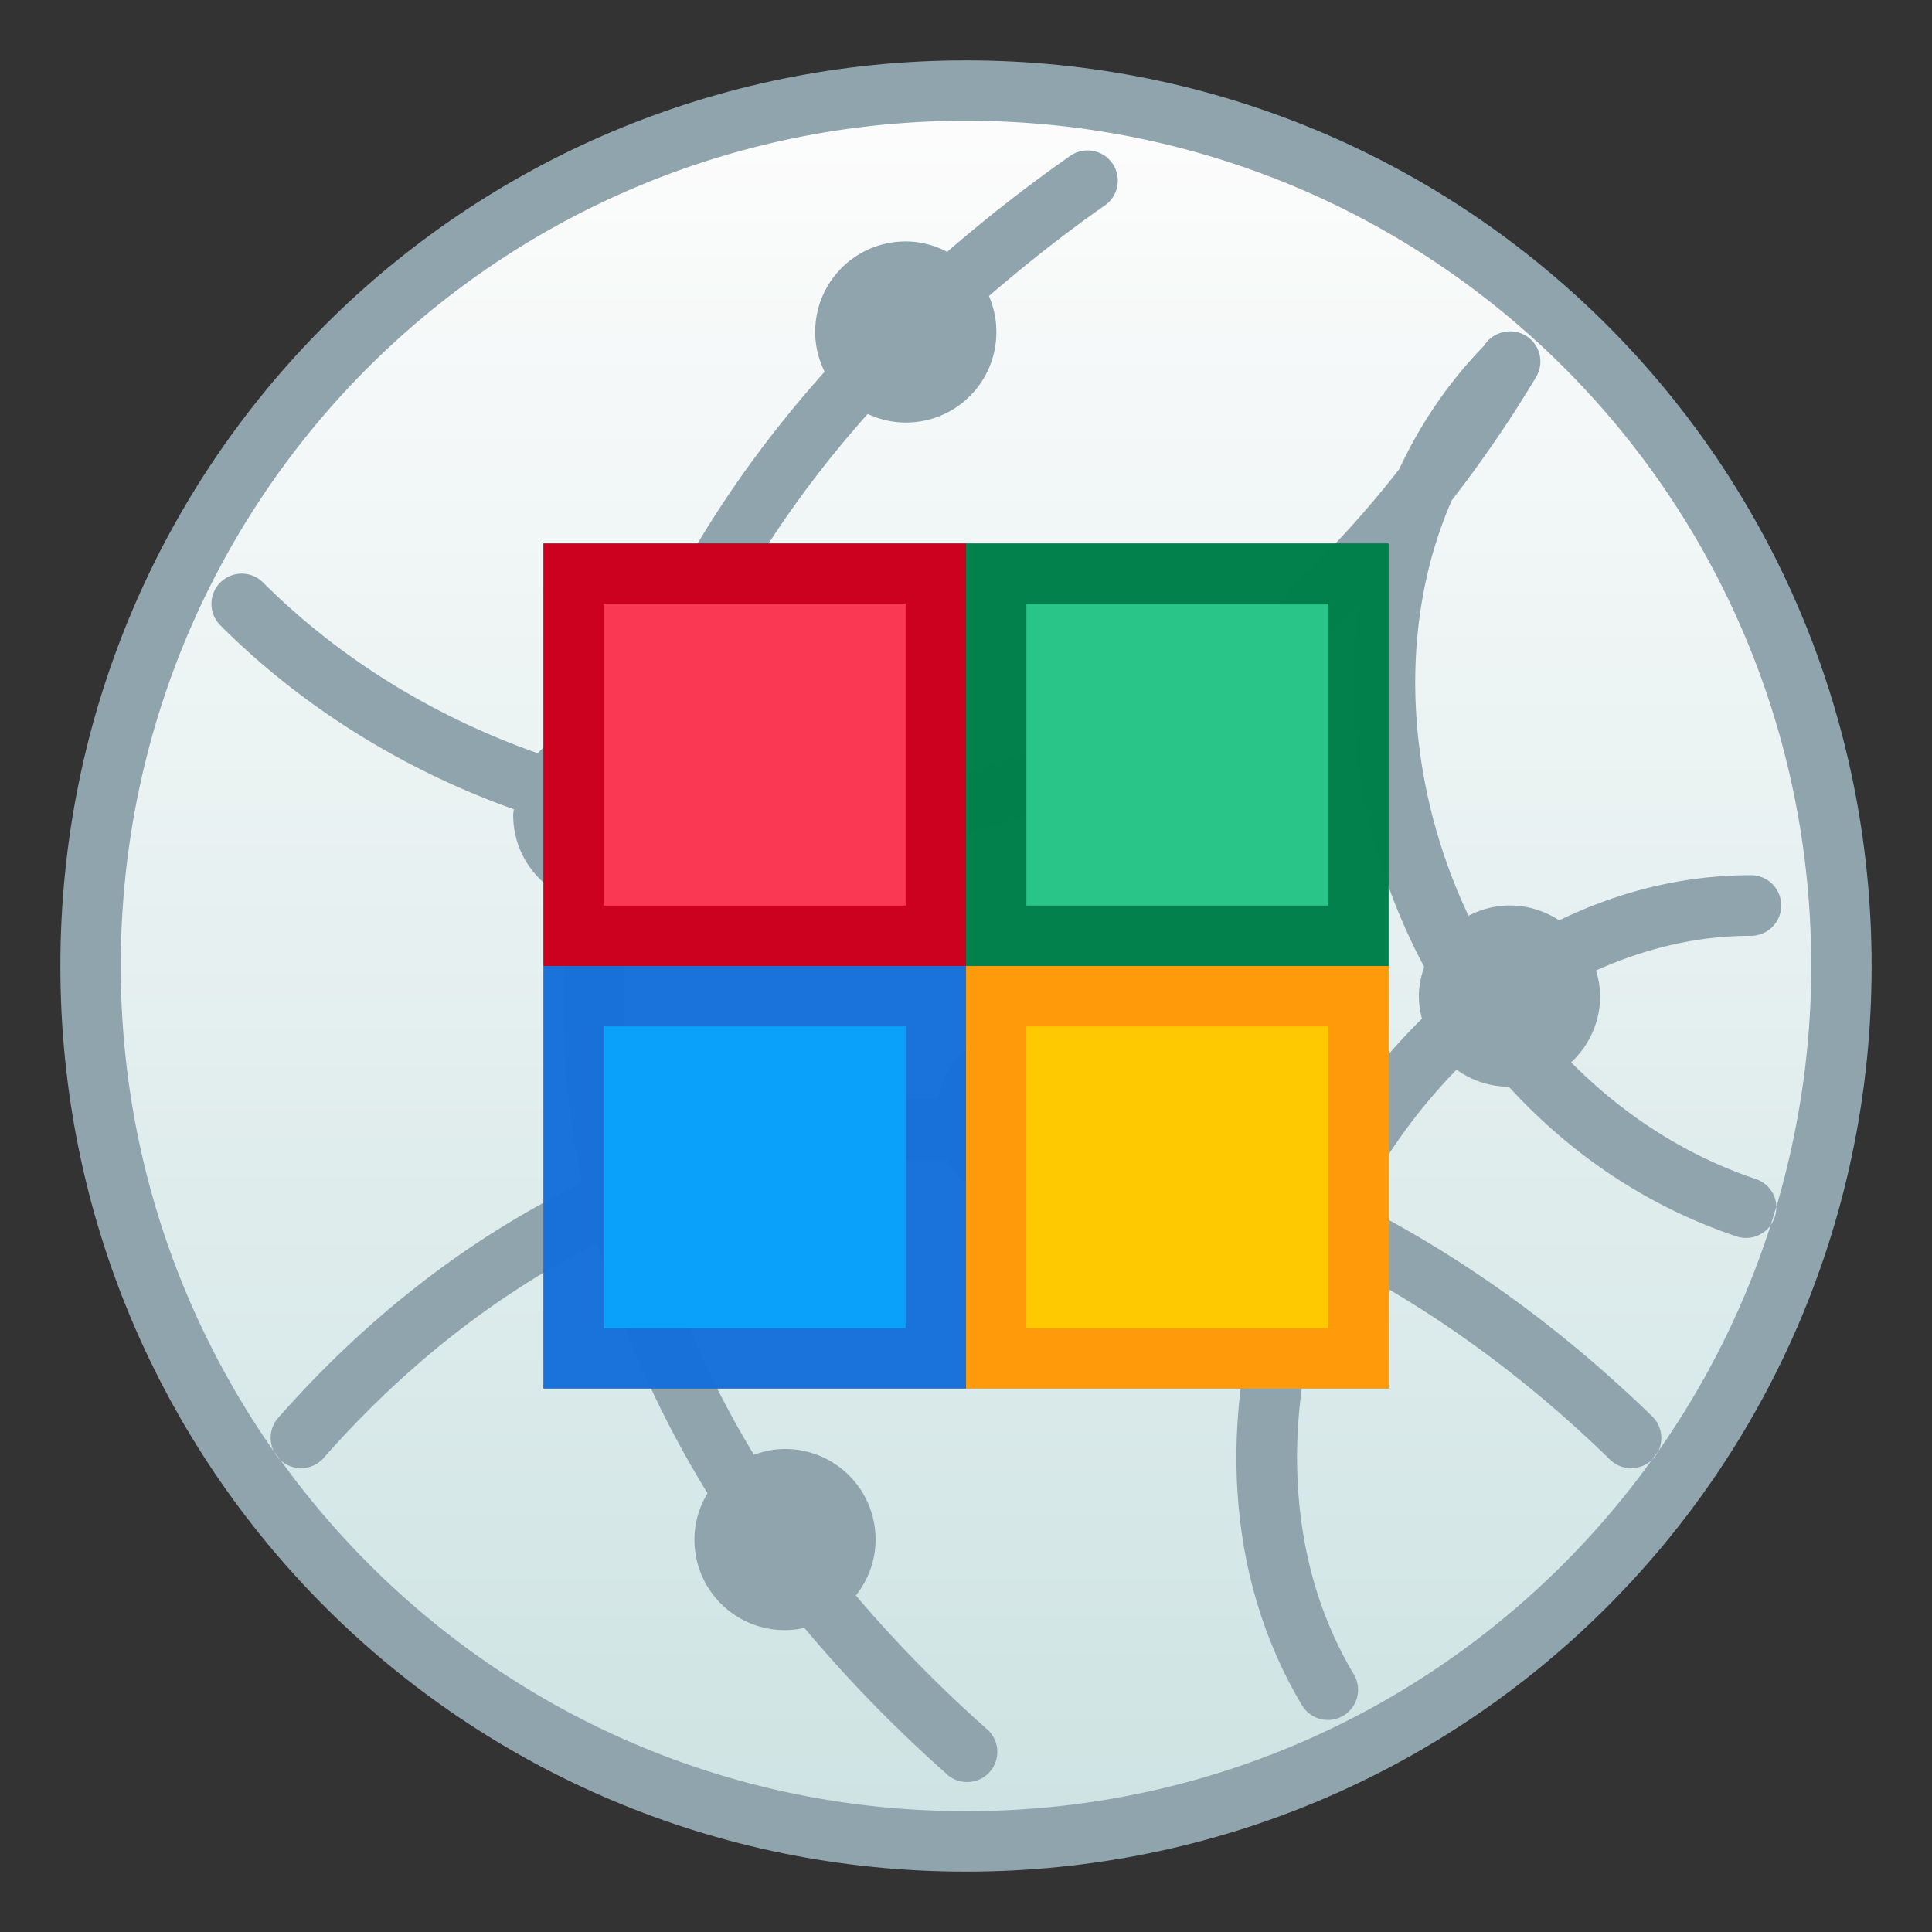 <?xml version="1.0" encoding="UTF-8" standalone="no"?>
<!-- Created with Inkscape (http://www.inkscape.org/) -->

<svg
   xmlns:dc="http://purl.org/dc/elements/1.1/"
   xmlns:cc="http://creativecommons.org/ns#"
   xmlns:rdf="http://www.w3.org/1999/02/22-rdf-syntax-ns#"
   xmlns:svg="http://www.w3.org/2000/svg"
   xmlns="http://www.w3.org/2000/svg"
   xmlns:xlink="http://www.w3.org/1999/xlink"
   xmlns:sodipodi="http://sodipodi.sourceforge.net/DTD/sodipodi-0.dtd"
   xmlns:inkscape="http://www.inkscape.org/namespaces/inkscape"
   width="32"
   height="32"
   viewBox="0 0 32 32"
   version="1.1"
   id="svg8"
   inkscape:version="0.92.2 2405546, 2018-03-11"
   sodipodi:docname="yast-samba-client.svg">
  <rect x="0" y="0" width="32" height="32" fill="#333333" stroke="none"/>
  <title
     id="title7895">Antu icon Theme</title>
  <defs
     id="defs2">
    <linearGradient
       gradientTransform="matrix(3.78,0,0,3.78,-58.607,-804.37)"
       gradientUnits="userSpaceOnUse"
       y2="290.253"
       x2="2.806"
       y1="297.661"
       x1="2.806"
       id="linearGradient4543"
       xlink:href="#linearGradient4582"
       inkscape:collect="always" />
    <linearGradient
       inkscape:collect="always"
       id="linearGradient4582">
      <stop
         style="stop-color:#cee3e3;stop-opacity:1"
         offset="0"
         id="stop4578" />
      <stop
         style="stop-color:#fcfcfc;stop-opacity:1"
         offset="1"
         id="stop4580" />
    </linearGradient>
    <style
       id="current-color-scheme"
       type="text/css">
      .ColorScheme-Text {
        color:#122036;
      }
      </style>
  </defs>
  <sodipodi:namedview
     id="base"
     pagecolor="#ffffff"
     bordercolor="#666666"
     borderopacity="1.0"
     inkscape:pageopacity="0.0"
     inkscape:pageshadow="2"
     inkscape:zoom="11.2"
     inkscape:cx="9.1197494"
     inkscape:cy="25.765113"
     inkscape:document-units="px"
     inkscape:current-layer="layer1"
     showgrid="true"
     units="px"
     inkscape:window-width="1360"
     inkscape:window-height="711"
     inkscape:window-x="0"
     inkscape:window-y="28"
     inkscape:window-maximized="1"
     objecttolerance="10"
     gridtolerance="10"
     guidetolerance="10"
     inkscape:snap-bbox="true"
     inkscape:bbox-paths="true"
     inkscape:bbox-nodes="true"
     inkscape:snap-bbox-edge-midpoints="true"
     inkscape:snap-bbox-midpoints="true"
     inkscape:object-paths="true"
     inkscape:snap-intersection-paths="true">
    <inkscape:grid
       type="xygrid"
       id="grid7897"
       empspacing="4" />
  </sodipodi:namedview>
  <g
     inkscape:label="Capa 1"
     inkscape:groupmode="layer"
     id="layer1"
     transform="translate(0,-282.65)">
    <g
       id="g1837"
       transform="translate(64,-8)">
      <path
         inkscape:connector-curvature="0"
         style="fill:#90a4ae;fill-opacity:1;stroke:none;stroke-width:1.47;stroke-linecap:round;stroke-linejoin:round;stroke-miterlimit:4;stroke-dasharray:none;stroke-opacity:1"
         d="m -48,291.65 c 8.31,0 15,6.69 15,15 0,8.31 -6.69,15 -15,15 -8.31,0 -15,-6.69 -15,-15 0,-8.31 6.69,-15 15,-15 z"
         id="rect4496-6" />
      <path
         id="rect4570-9-6-0"
         d="m -48,292.65 c -7.756,0 -14,6.244 -14,14 0,3.002 0.943,5.771 2.539,8.045 a 0.502,0.502 0 0 1 0.084,-0.578 c 1.505,-1.706 3.206,-2.996 5.02,-3.875 -0.277,-1.331 -0.374,-2.674 -0.266,-4.008 0.019,-0.23 0.056,-0.458 0.086,-0.688 -0.563,-0.216 -0.963,-0.756 -0.963,-1.396 0,-0.033 0.008,-0.063 0.01,-0.096 -1.854,-0.662 -3.527,-1.713 -4.861,-3.047 a 0.501,0.501 0 0 1 0.709,-0.709 c 1.24,1.24 2.81,2.217 4.549,2.828 0.273,-0.292 0.66,-0.477 1.094,-0.477 0.048,0 0.09,0.019 0.137,0.023 0.712,-2.057 1.888,-4.038 3.52,-5.865 -0.097,-0.199 -0.156,-0.421 -0.156,-0.658 0,-0.831 0.669,-1.5 1.5,-1.5 0.249,0 0.479,0.065 0.686,0.172 0.631,-0.546 1.303,-1.074 2.025,-1.58 a 0.5,0.5 0 0 1 0.266,-0.098 0.5,0.5 0 0 1 0.311,0.916 c -0.684,0.479 -1.314,0.981 -1.91,1.494 0.079,0.183 0.123,0.383 0.123,0.596 0,0.831 -0.669,1.5 -1.5,1.5 -0.227,0 -0.439,-0.053 -0.631,-0.143 -1.564,1.757 -2.666,3.648 -3.322,5.598 0.172,0.175 0.314,0.38 0.385,0.623 0.866,0.11 1.753,0.133 2.646,0.047 3.153,-0.305 6.392,-1.894 9.094,-5.352 0.346,-0.744 0.813,-1.436 1.408,-2.049 a 0.5,0.5 0 0 1 0.387,-0.232 0.5,0.5 0 0 1 0.014,-0.002 0.5,0.5 0 0 1 0.496,0.68 0.5,0.5 0 0 1 -0.01,0.023 0.5,0.5 0 0 1 -0.035,0.066 c -0.441,0.735 -0.906,1.406 -1.389,2.029 -0.917,2.096 -0.766,4.677 0.277,6.881 0.205,-0.105 0.433,-0.17 0.68,-0.17 0.304,0 0.586,0.091 0.822,0.246 0.969,-0.469 2.035,-0.748 3.176,-0.748 a 0.502,0.502 0 1 1 0,1.004 c -0.912,0 -1.77,0.217 -2.566,0.574 0.04,0.135 0.068,0.275 0.068,0.424 0,0.436 -0.186,0.824 -0.48,1.098 0.835,0.84 1.848,1.522 3.045,1.928 a 0.5,0.5 0 0 1 0.355,0.463 C -34.207,309.374 -34,308.038 -34,306.65 c 0,-7.756 -6.244,-14 -14,-14 z m 13.42,17.988 c -0.03,0.102 -0.059,0.204 -0.092,0.305 a 0.5,0.5 0 0 0 0.092,-0.305 z m -0.092,0.305 a 0.5,0.5 0 0 1 -0.588,0.178 c -1.499,-0.508 -2.755,-1.383 -3.748,-2.471 -0.325,-0.002 -0.623,-0.108 -0.867,-0.283 -0.608,0.626 -1.14,1.345 -1.557,2.141 -0.016,0.031 -0.027,0.065 -0.043,0.096 1.675,0.855 3.302,2.012 4.826,3.492 a 0.501,0.501 0 0 1 0.115,0.592 c 0.796,-1.136 1.429,-2.393 1.861,-3.744 z m -1.861,3.744 c -0.036,0.051 -0.075,0.098 -0.111,0.148 a 0.501,0.501 0 0 0 0.111,-0.148 z m -0.111,0.148 a 0.501,0.501 0 0 1 -0.705,-0.025 c -1.446,-1.405 -2.974,-2.493 -4.537,-3.295 -0.882,2.281 -0.893,4.863 0.314,6.875 a 0.5,0.5 0 0 1 -0.855,0.518 c -1.414,-2.356 -1.371,-5.284 -0.365,-7.826 -1.013,-0.443 -2.037,-0.771 -3.061,-0.971 -0.275,0.328 -0.683,0.539 -1.146,0.539 -0.574,0 -1.066,-0.323 -1.318,-0.795 -0.02,0 -0.04,-0.004 -0.061,-0.004 -1.65,0 -3.271,0.338 -4.822,0.979 0.356,1.324 0.911,2.637 1.688,3.916 0.161,-0.059 0.332,-0.096 0.514,-0.096 0.831,0 1.5,0.669 1.5,1.5 0,0.352 -0.125,0.671 -0.326,0.926 0.638,0.752 1.354,1.488 2.156,2.201 a 0.5,0.5 0 1 1 -0.664,0.746 c -0.872,-0.775 -1.652,-1.581 -2.344,-2.41 -0.104,0.023 -0.211,0.037 -0.322,0.037 -0.831,0 -1.5,-0.669 -1.5,-1.5 0,-0.282 0.082,-0.543 0.217,-0.768 -0.83,-1.345 -1.433,-2.734 -1.83,-4.141 -1.615,0.817 -3.14,1.985 -4.512,3.539 a 0.502,0.502 0 0 1 -0.729,0.057 c 2.538,3.52 6.663,5.812 11.354,5.812 4.691,0 8.818,-2.293 11.355,-5.814 z m -22.816,-0.141 a 0.502,0.502 0 0 0 0.104,0.139 c -0.034,-0.047 -0.07,-0.091 -0.104,-0.139 z m 17.963,-14.006 c -2.55,2.534 -5.468,3.805 -8.326,4.082 -0.944,0.091 -1.878,0.067 -2.791,-0.043 -0.167,0.401 -0.502,0.71 -0.918,0.846 -0.034,0.247 -0.074,0.493 -0.094,0.74 -0.095,1.174 -0.024,2.356 0.201,3.533 1.596,-0.637 3.263,-0.983 4.957,-0.994 0.137,-0.688 0.74,-1.203 1.469,-1.203 0.831,0 1.5,0.669 1.5,1.5 0,0.002 8e-6,0.004 0,0.006 1.048,0.218 2.093,0.563 3.123,1.016 0.021,-0.042 0.037,-0.087 0.059,-0.129 0.489,-0.933 1.127,-1.786 1.869,-2.52 -0.031,-0.12 -0.051,-0.244 -0.051,-0.373 0,-0.171 0.036,-0.331 0.088,-0.484 -0.986,-1.848 -1.377,-3.982 -1.086,-5.977 z"
         style="fill:url(#linearGradient4543);fill-opacity:1;stroke:none;stroke-width:1.402;stroke-linecap:round;stroke-linejoin:round;stroke-miterlimit:4;stroke-dasharray:none;stroke-opacity:1"
         inkscape:connector-curvature="0" />
      <path
         id="rect875-2"
         d="m -55,299.65 h 7 v 7 h -7 z"
         style="opacity:1;vector-effect:none;fill:#cc0120;fill-opacity:1;stroke:none;stroke-width:4;stroke-linecap:round;stroke-linejoin:round;stroke-miterlimit:4;stroke-dasharray:none;stroke-dashoffset:0;stroke-opacity:1"
         inkscape:connector-curvature="0" />
      <path
         id="rect875-2-7"
         d="m -48,299.65 h 7 v 7 h -7 z"
         style="opacity:1;vector-effect:none;fill:#00804b;fill-opacity:0.989;stroke:none;stroke-width:4;stroke-linecap:round;stroke-linejoin:round;stroke-miterlimit:4;stroke-dasharray:none;stroke-dashoffset:0;stroke-opacity:1"
         inkscape:connector-curvature="0" />
      <path
         id="rect875-2-0"
         d="m -55,306.65 h 7 v 7 h -7 z"
         style="opacity:1;vector-effect:none;fill:#1670d9;fill-opacity:0.98;stroke:none;stroke-width:4;stroke-linecap:round;stroke-linejoin:round;stroke-miterlimit:4;stroke-dasharray:none;stroke-dashoffset:0;stroke-opacity:1"
         inkscape:connector-curvature="0" />
      <path
         id="rect875-2-7-9"
         d="m -48,306.65 h 7 v 7 h -7 z"
         style="opacity:1;vector-effect:none;fill:#ff9a0a;fill-opacity:1;stroke:none;stroke-width:4;stroke-linecap:round;stroke-linejoin:round;stroke-miterlimit:4;stroke-dasharray:none;stroke-dashoffset:0;stroke-opacity:1"
         inkscape:connector-curvature="0" />
      <path
         id="rect875-2-3"
         d="m -54,300.65 h 5 v 5 h -5 z"
         style="opacity:1;vector-effect:none;fill:#fb3854;fill-opacity:1;stroke:none;stroke-width:4;stroke-linecap:round;stroke-linejoin:round;stroke-miterlimit:4;stroke-dasharray:none;stroke-dashoffset:0;stroke-opacity:1"
         inkscape:connector-curvature="0" />
      <path
         id="rect875-2-3-6"
         d="m -47,300.65 h 5 v 5 h -5 z"
         style="opacity:1;vector-effect:none;fill:#28c488;fill-opacity:1;stroke:none;stroke-width:4;stroke-linecap:round;stroke-linejoin:round;stroke-miterlimit:4;stroke-dasharray:none;stroke-dashoffset:0;stroke-opacity:1"
         inkscape:connector-curvature="0" />
      <path
         id="rect875-2-3-0"
         d="m -54,307.65 h 5 v 5 h -5 z"
         style="opacity:1;vector-effect:none;fill:#09a1fa;fill-opacity:1;stroke:none;stroke-width:4;stroke-linecap:round;stroke-linejoin:round;stroke-miterlimit:4;stroke-dasharray:none;stroke-dashoffset:0;stroke-opacity:1"
         inkscape:connector-curvature="0" />
      <path
         id="rect875-2-3-62"
         d="m -47,307.65 h 5 v 5 h -5 z"
         style="opacity:1;vector-effect:none;fill:#ffc900;fill-opacity:1;stroke:none;stroke-width:4;stroke-linecap:round;stroke-linejoin:round;stroke-miterlimit:4;stroke-dasharray:none;stroke-dashoffset:0;stroke-opacity:1"
         inkscape:connector-curvature="0" />
    </g>
  </g>
</svg>
